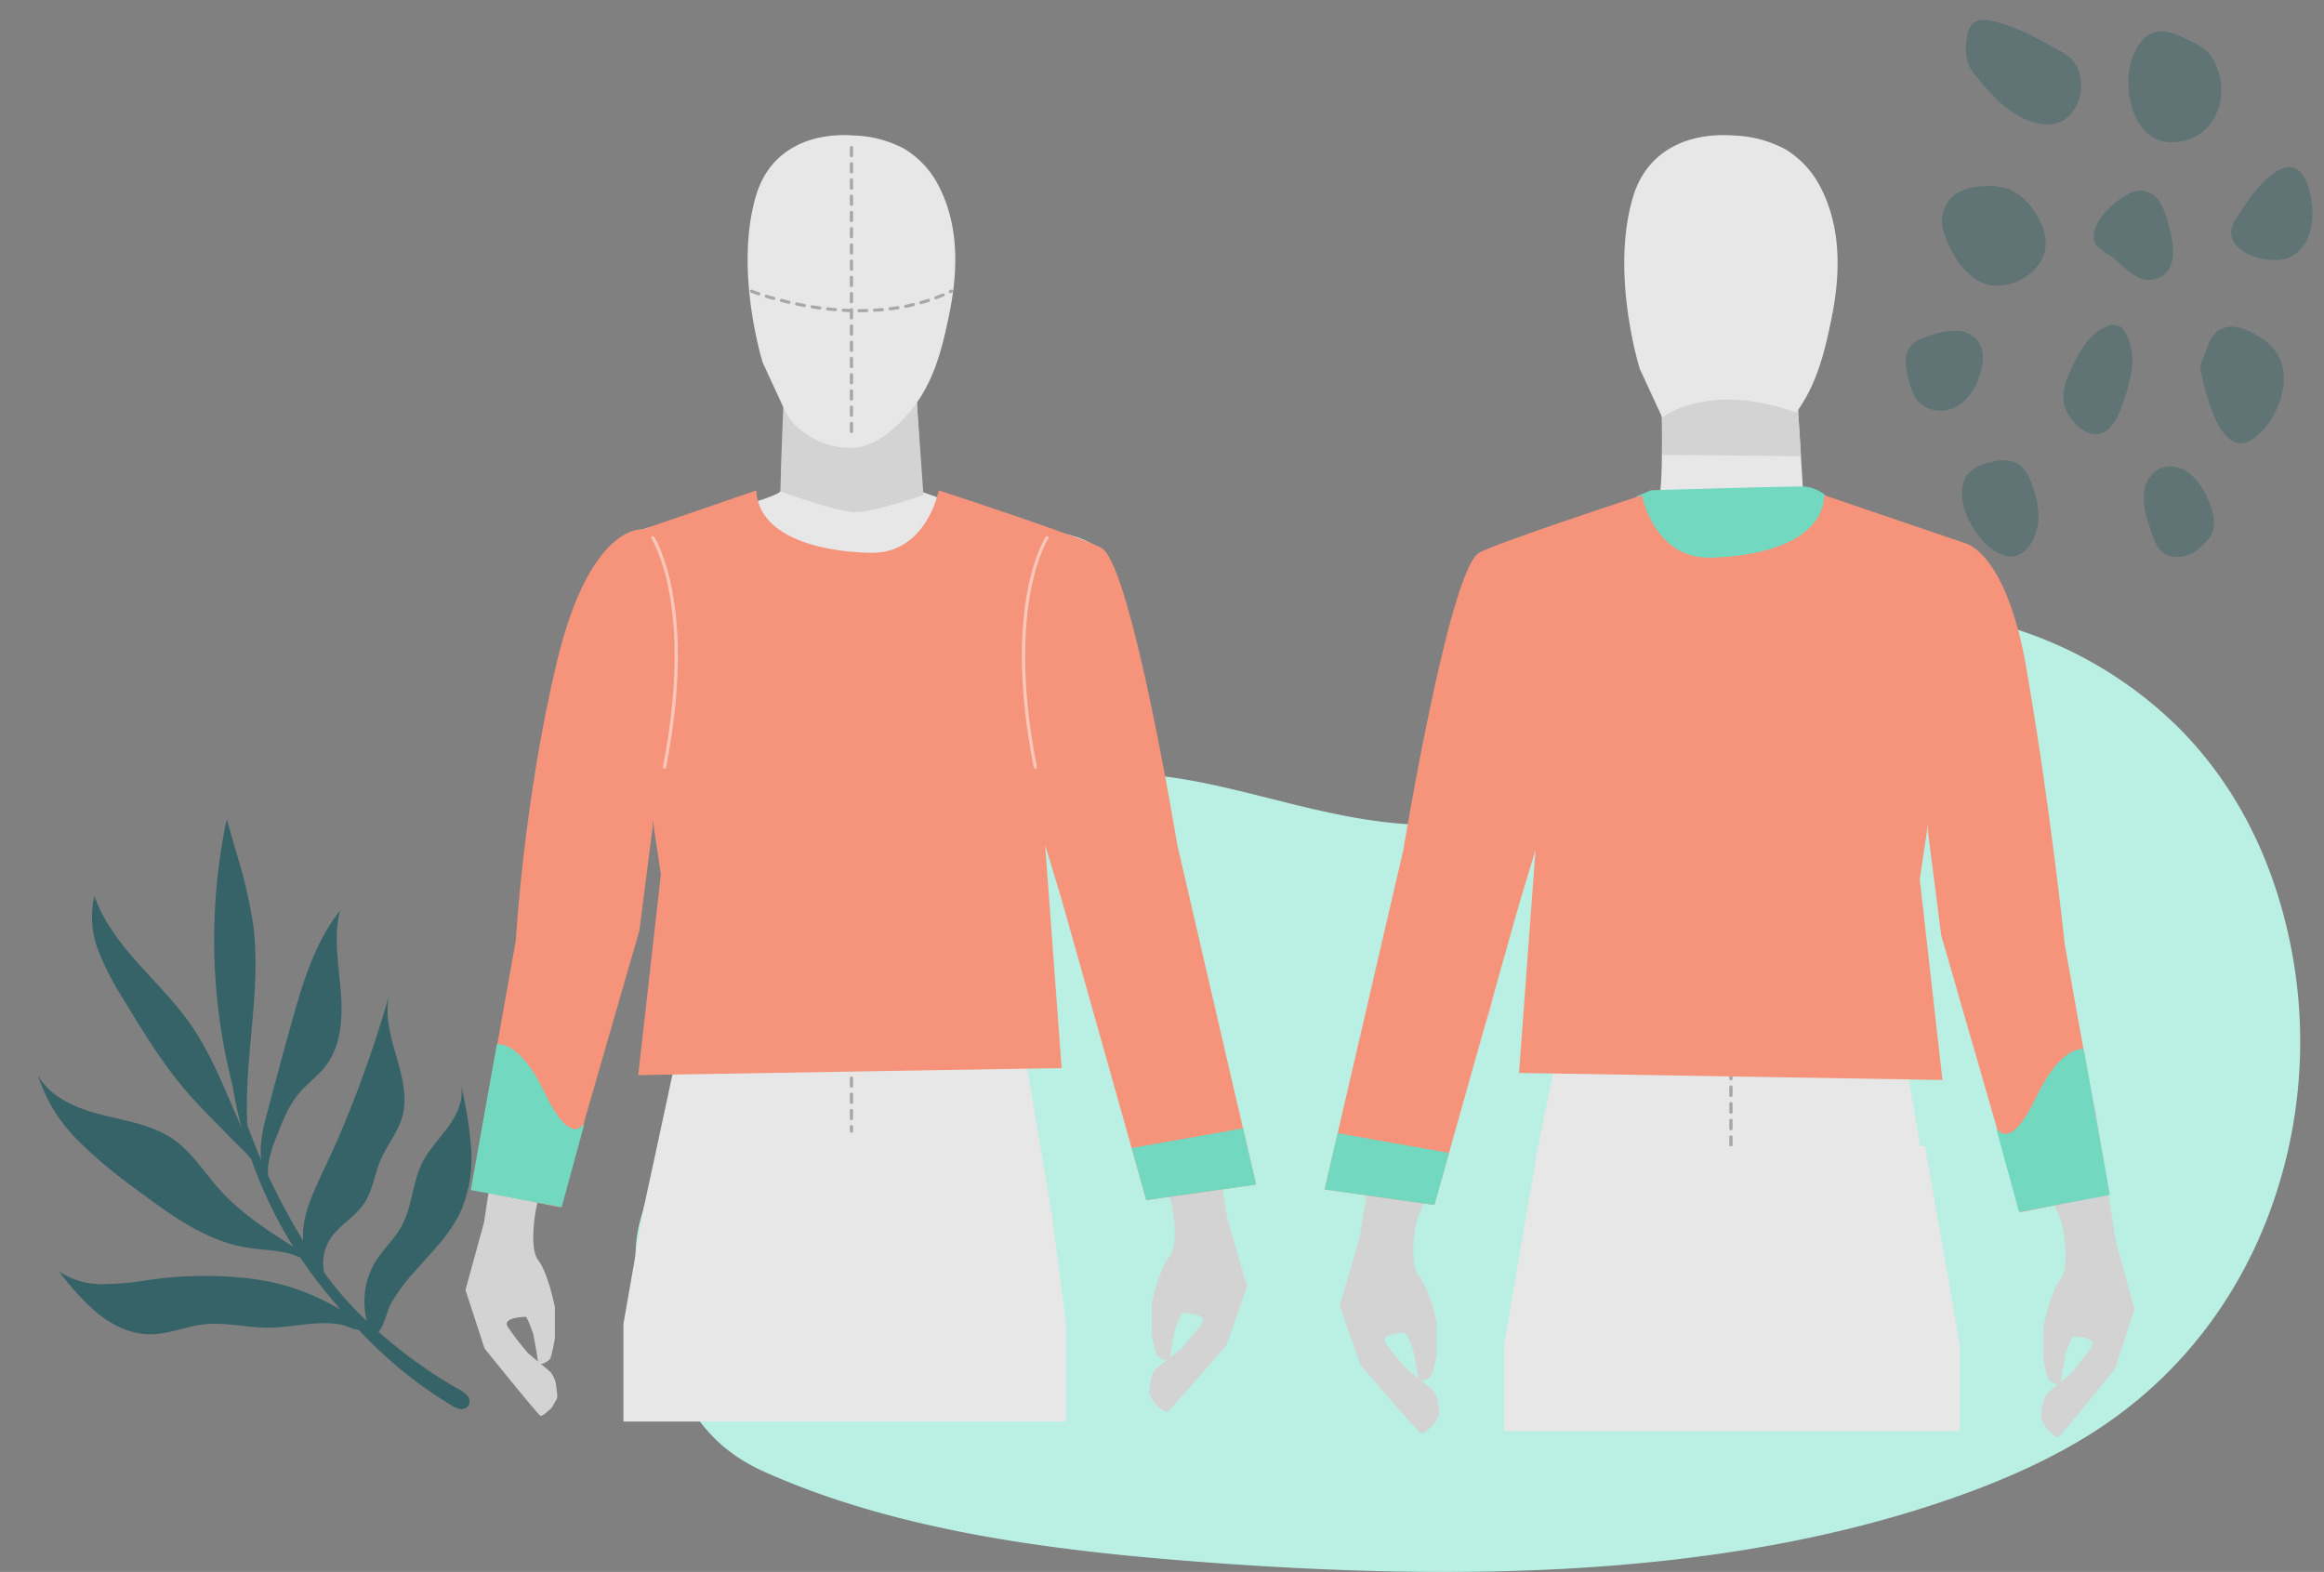 <svg xmlns="http://www.w3.org/2000/svg" width="517.297" height="349.886" viewBox="0 0 517.297 349.886">
  <rect x="0" y="0" width="517.297" height="349.886" fill="#808080" stroke="none"/>
  <g id="Grupo_1055043" data-name="Grupo 1055043" transform="translate(-908 -6714.272)">
    <g id="Grupo_1054526" data-name="Grupo 1054526" transform="translate(1049.465 6730.816)">
      <path id="Trazado_771806" data-name="Trazado 771806" d="M-173.395,709.161c.3-1.13.587-2.26.869-3.386,3.2-12.779,6.147-25.016,21.424-32.964,12.43-6.466,29.062-5.876,43.656-3.007s28.563,7.747,43.527,9.143c22.88,2.134,46.893-4.614,62.405-17.537,11.029-9.188,18.522-21.56,33.279-26.964,9.643-3.532,21.028-3.42,31.425-1.474a90.939,90.939,0,0,1,47.595,25.021c11.788,11.956,18.94,26.262,22.912,40.88a109.175,109.175,0,0,1-.638,59.682c-6.089,20.7-18.833,40.8-39.831,54.825-10.066,6.723-21.786,11.91-34,16.121-50.906,17.549-109.121,18.1-164.783,14-34.22-2.524-69.169-6.936-98.772-20.189-17.228-7.714-19.751-21.618-25.791-34.795-6.1-13.3-2.488-29.409,10.714-39.586,11.967-9.225,30.05-13.726,39.069-24.709C-176.6,719.677-174.806,714.435-173.395,709.161Z" transform="translate(232.993 -512.265)" fill="#baefe4"/>
      <g id="Grupo_1054396" data-name="Grupo 1054396" transform="translate(390.056 95.957) rotate(166)" opacity="0.26">
        <path id="Trazado_771758" data-name="Trazado 771758" d="M.428,11.623c-.637-3.088-.921-7,1.8-9.093C4.257.972,6.77-.389,9.426.1c4.882.9,4.695,4.621,5,8.95a15.9,15.9,0,0,1-.665,6.84A6.712,6.712,0,0,1,8.832,20.3a6.581,6.581,0,0,1-5.843-2.575A13.945,13.945,0,0,1,.428,11.623Z" transform="translate(38.233 0)" fill="#025157"/>
        <path id="Trazado_771759" data-name="Trazado 771759" d="M17.916,17.161a5.377,5.377,0,0,1-.244,1.83,5.625,5.625,0,0,1-.769,1.287q-.94,1.29-1.878,2.581a8.354,8.354,0,0,1-2.425,2.5,5.387,5.387,0,0,1-4.507.175,11.964,11.964,0,0,1-3.834-2.594A14.28,14.28,0,0,1,.847,18.549C-2.2,11.854,3.52,3.5,9.582.666,18.335-3.429,17.978,12.509,17.916,17.161Z" transform="translate(15.291 21.232)" fill="#025157"/>
        <path id="Trazado_771760" data-name="Trazado 771760" d="M19.021,9.036a6.869,6.869,0,0,1-1.993,2.588c-3.191,2.992-6.5,6.058-10.605,7.566a5.229,5.229,0,0,1-3.872.214C.681,18.572.136,16.2.027,14.157-.263,8.832,1.752,1.185,8.017.08,12.243-.665,20.8,3.909,19.021,9.036Z" transform="translate(0 58.796)" fill="#025157"/>
        <path id="Trazado_771761" data-name="Trazado 771761" d="M18.706,19.253c-1.531,2.954-4.143,5.919-7.465,5.769-2.166-.1-4.017-1.508-5.713-2.857-1.911-1.52-3.9-3.144-4.8-5.414a12.129,12.129,0,0,1-.69-3.627C-.507,5.615,5.31-1.415,13.482.246,21.916,1.96,21.778,13.325,18.706,19.253Z" transform="translate(13.229 89.721)" fill="#025157"/>
        <path id="Trazado_771762" data-name="Trazado 771762" d="M22.325,14.168a12.022,12.022,0,0,1,1.2,3.4,11.205,11.205,0,0,1-.991,5.393,5.409,5.409,0,0,1-2.111,3.06c-1.438.784-3.222.162-4.677-.59-4.769-2.464-8.742-6.2-12.647-9.878A11.465,11.465,0,0,1,.957,13.108,7.837,7.837,0,0,1,0,9.365C-.144,4.219,4.422-1.461,9.983.341,16.3,2.388,19.7,8.6,22.325,14.168Z" transform="translate(43.35 100.369)" fill="#025157"/>
        <path id="Trazado_771763" data-name="Trazado 771763" d="M14.4,7.621a10.5,10.5,0,0,1,2.31,2.806c.7,1.792-.4,3.8-1.769,5.147a17.67,17.67,0,0,1-6.406,3.782,7.181,7.181,0,0,1-4.656.468A5.429,5.429,0,0,1,.717,16.418a15.484,15.484,0,0,1-.684-4.743C-.11,7.776-.02.739,5.187.053,10.05-.588,11.878,4.765,14.4,7.621Z" transform="translate(32.221 61.422)" fill="#025157"/>
        <path id="Trazado_771764" data-name="Trazado 771764" d="M21.712,15.261a7.455,7.455,0,0,1-5.08,7.248,12.314,12.314,0,0,1-5.719.066A14.87,14.87,0,0,1,6.392,21.2C3.274,19.535,1.374,16.182.5,12.759A12.2,12.2,0,0,1,.238,7C1.525,1.457,8.47-1.152,13.62.482,19.39,2.314,21.464,9.927,21.712,15.261Z" transform="translate(59.514 68.176)" fill="#025157"/>
        <path id="Trazado_771765" data-name="Trazado 771765" d="M17.028,4.627a16.306,16.306,0,0,1,.405,4.59c-.014,2.063-.1,4.326-1.476,5.863-1.5,1.672-3.988,1.91-6.23,1.973a17.076,17.076,0,0,1-5.166-.417A6.349,6.349,0,0,1,.533,13.582,6.363,6.363,0,0,1,.471,8.628C1.794,5,4.913,1.075,8.835.177,12.185-.591,16.049,1.19,17.028,4.627Z" transform="translate(79.294 44.335)" fill="#025157"/>
        <path id="Trazado_771766" data-name="Trazado 771766" d="M17.457,9.039c-.347,2.62-2.022,4.849-3.7,6.9-2.541,3.1-5.561,6.291-9.53,6.861a3.456,3.456,0,0,1-2.96-.681A3.482,3.482,0,0,1,.5,20.693a12.653,12.653,0,0,1,.3-7.871A32.309,32.309,0,0,1,4.5,5.739C6.076,3.3,8.839-.776,12.3.129,15.64,1,17.873,5.906,17.457,9.039Z" transform="translate(46.979 30.983)" fill="#025157"/>
        <path id="Trazado_771767" data-name="Trazado 771767" d="M16.079,13.976c-.062,2.4-.824,4.955-2.765,6.36-1.69,1.223-3.926,1.339-6.009,1.231a8.207,8.207,0,0,1-4.726-1.356C.835,18.837.327,16.432.128,14.22A20.263,20.263,0,0,1,.6,6.868C1.658,3.126,5.634-1.8,9.846.664,13.991,3.09,16.195,9.472,16.079,13.976Z" transform="translate(75.574 9.137)" fill="#025157"/>
      </g>
    </g>
    <g id="Grupo_1054834" data-name="Grupo 1054834" transform="translate(1011.605 6744.346)">
      <g id="Grupo_56017" data-name="Grupo 56017" transform="translate(0)">
        <g id="Grupo_56016" data-name="Grupo 56016">
          <g id="Grupo_56015" data-name="Grupo 56015" transform="translate(7.962)">
            <path id="Trazado_106606" data-name="Trazado 106606" d="M-6548.829,4634.716" transform="translate(6614.415 -4520.787)"/>
            <path id="Trazado_106607" data-name="Trazado 106607" d="M-6599.417,4755.209h14.483l11.481-32.142s2.788-12.21,2.788-16.259.8-11.35.8-11.35l6.042-16.26s4.246,18.252,5.042,24.159,1.725,18.914,0,27.476-9.436,44.081-9.436,44.081l57.487.884,33.911-1.662-7.96-47.086s-1.437-19.489-.642-21.945,6.2-28.847,6.2-28.847l7.985,24.113s4.116,27.145,4.912,29.335,9.491,25.5,9.491,25.5l15.156-.441-7.855-47.829-2.456-10.22-1-6.57-4.978-38.692s-3.717-21.306-8.5-25.619-15.728-4.248-15.728-4.248l-23.5-8.43-1.329-21.636-26.082,1.128-3.386-1.616s.532,20.441-.8,22.036-21.858,6.99-21.858,6.99-12.831-.62-18.848,9.38-9.025,45.309-9.025,45.309l-2.036,21.593s-8.052,24.955-8.052,27.254-2.315,31.611-2.315,31.611" transform="translate(6599.417 -4533.737)" fill="#e7e7e8"/>
            <g id="Grupo_56014" data-name="Grupo 56014" transform="translate(0 57.3)">
              <path id="Trazado_106608" data-name="Trazado 106608" d="M-6551.491,4613.073s12.622,4.491,16.36,4.584c4.221.1,15.483-3.8,15.483-3.8l-1.579-22.335-26.083,1.128-3.385-1.616S-6551.416,4607.255-6551.491,4613.073Z" transform="translate(6613.626 -4591.037)" fill="#d3d3d3"/>
              <path id="Trazado_106609" data-name="Trazado 106609" d="M-6570.665,4700.169c0-4.049.8-11.35.8-11.35l6.042-16.26c-4.072-13.252-1.063-32.057,2.3-37.012s2.3-14.159,2.3-14.159c.605-1.815-.074-5.05-.959-7.96-3.176.1-12.82,1.1-17.8,9.377-6.018,10-9.025,45.308-9.025,45.308l-2.036,21.593s-8.052,24.954-8.052,27.255-2.315,31.612-2.315,31.612h14.483l11.481-32.142S-6570.665,4704.217-6570.665,4700.169Z" transform="translate(6599.417 -4584.398)" fill="#d3d3d3"/>
              <path id="Trazado_106610" data-name="Trazado 106610" d="M-6475.743,4699.978l-2.455-10.22-1-6.571-4.977-38.692s-3.718-21.306-8.5-25.619-15.729-4.248-15.729-4.248l-.3-.109c-1.24,3.57-2.182,7.042-2.182,7.042s-1.062,9.2,2.3,14.159c3.015,4.441,5.744,20.009,3.346,32.732l.024,1.514,7.763,23.441s4.116,27.146,4.911,29.335,9.192,25.1,9.192,25.1l14.615-9.066Z" transform="translate(6625.619 -4584.075)" fill="#d3d3d3"/>
            </g>
            <path id="Trazado_106611" data-name="Trazado 106611" d="M-6533.425,4546.918l-.31-.019c-9.743-.6-18.432,3.347-21.438,13.208-5.075,16.649,1.421,37.359,1.421,37.359l4.874,10.558c2.769,6,11.663,9.821,17.781,7.96,3.229-.983,5.932-3.2,8.309-5.6,6.607-6.664,8.723-14.719,10.552-23.673,1.92-9.406,2.253-19.374-2.148-28.169a20.493,20.493,0,0,0-7.872-8.67A25.681,25.681,0,0,0-6533.425,4546.918Z" transform="translate(6611.959 -4546.84)" fill="#e7e7e8"/>
            <line id="Línea_415" data-name="Línea 415" y2="63.652" transform="translate(77.959 2.761)" fill="none" stroke="#a8a8a8" stroke-linecap="round" stroke-linejoin="round" stroke-width="0.722" stroke-dasharray="1.806"/>
            <line id="Línea_416" data-name="Línea 416" y2="127.417" transform="translate(77.959 94.29)" fill="none" stroke="#a8a8a8" stroke-linecap="round" stroke-linejoin="round" stroke-width="0.722" stroke-dasharray="1.806"/>
            <path id="Trazado_106612" data-name="Trazado 106612" d="M-6573.4,4646.6s70.882,3.982,87.342,0" transform="translate(6607.131 -4517.265)" fill="none" stroke="#a8a8a8" stroke-linecap="round" stroke-linejoin="round" stroke-width="0.722" stroke-dasharray="1.806"/>
            <path id="Trazado_106613" data-name="Trazado 106613" d="M-6496.147,4688.778s-48.583,3.187-70.086,0" transform="translate(6609.255 -4504.758)" fill="none" stroke="#a8a8a8" stroke-linecap="round" stroke-linejoin="round" stroke-width="0.722" stroke-dasharray="1.806"/>
            <path id="Trazado_106614" data-name="Trazado 106614" d="M-6552.241,4597.863" transform="translate(6613.404 -4531.713)" fill="none" stroke="#e7e7e8" stroke-linecap="round" stroke-linejoin="round" stroke-width="0.722"/>
            <circle id="Elipse_4155" data-name="Elipse 4155" cx="1.097" cy="1.097" r="1.097" transform="translate(77.09 87.423)" fill="#e7e7e8"/>
            <path id="Trazado_106615" data-name="Trazado 106615" d="M-6556.457,4573.634s24.337,9.77,44.525,0" transform="translate(6612.154 -4538.897)" fill="none" stroke="#a8a8a8" stroke-linecap="round" stroke-linejoin="round" stroke-width="0.698" stroke-dasharray="1.745"/>
          </g>
          <path id="Trazado_106616" data-name="Trazado 106616" d="M-6589.364,4708.872l6.25,11.4s-5.851,15.41-6.25,15.81-2.256,10.22,0,13.142,3.716,10.485,3.716,10.485v6.9s-.687,4.115-1.14,4.646-2.443,1.991-2.709,0-.965-5.576-.965-5.576-1.292-3.848-1.69-3.848-5.31.133-3.982,2.257a68.649,68.649,0,0,0,4.514,5.839s4.645,3.85,5.043,4.249a6.031,6.031,0,0,1,1.2,2.919c.131,1.2.4,2.656.131,3.054s-1.061,1.858-1.061,1.858-1.992,1.99-2.522,1.859-12.477-15-12.477-15l-4.247-13.007,4.115-15,4.512-29.6Z" transform="translate(6605.558 -4498.801)" fill="#d3d3d3"/>
          <path id="Trazado_106617" data-name="Trazado 106617" d="M-6483.149,4708.224l-6.664,11.4s6.239,15.411,6.664,15.809,2.406,10.222,0,13.141-3.963,10.486-3.963,10.486v6.9s.733,4.114,1.216,4.647,2.605,1.99,2.889,0,1.029-5.576,1.029-5.576,1.377-3.848,1.8-3.848,5.661.132,4.246,2.255a69.356,69.356,0,0,1-4.812,5.841s-4.952,3.849-5.378,4.247a5.861,5.861,0,0,0-1.273,2.921c-.141,1.193-.425,2.654-.141,3.052s1.131,1.858,1.131,1.858,2.123,1.991,2.69,1.857,13.3-15,13.3-15l4.528-13.01-4.388-15-4.811-29.6Z" transform="translate(6639.873 -4498.993)" fill="#d3d3d3"/>
        </g>
        <path id="Trazado_106618" data-name="Trazado 106618" d="M-6541.123,4607.836l-25.2,8.665s-11.7-1.5-19.134,29.3-9.184,62.12-9.184,62.12l-9.9,55.485,19.609,3.981,17.787-61.59,2.967-23.14v-1.549l1.813,12.212-5.044,44.667,94.243-1.575-3.67-49.657,3.67,12.139,18.849,66.9,24.424-3.454-17.521-75.586s-10.09-61.4-16.708-65.995c-2.843-1.974-36.388-12.925-36.388-12.925s-2.655,14.159-15.221,13.893S-6540.678,4617.57-6541.123,4607.836Z" transform="translate(6605.863 -4528.756)" fill="#f5947a"/>
        <path id="Trazado_106619" data-name="Trazado 106619" d="M-6573.4,4615.964s9.776,14.683,2.607,51.053" transform="translate(6615.092 -4526.347)" fill="none" stroke="#fff" stroke-linecap="round" stroke-linejoin="round" stroke-width="0.722" opacity="0.47"/>
        <path id="Trazado_106620" data-name="Trazado 106620" d="M-6504.515,4615.964s-9.774,14.683-2.606,51.053" transform="translate(6633.963 -4526.347)" fill="none" stroke="#fff" stroke-linecap="round" stroke-linejoin="round" stroke-width="0.722" opacity="0.47"/>
        <path id="Trazado_106621" data-name="Trazado 106621" d="M-6579.369,4720.716c-.617.35-3.217,4.744-8.881-7.114s-10.588-10.663-10.588-10.663l-5.8,32.44,20.22,3.822Z" transform="translate(6605.829 -4500.57)" fill="#73d8c0"/>
        <path id="Trazado_106622" data-name="Trazado 106622" d="M-6490.752,4723.262l2.835,10.062,24.424-3.453-2.9-12.515-24.787,4.381Z" transform="translate(6639.468 -4496.285)" fill="#73d8c0"/>
      </g>
      <path id="Trazado_106623" data-name="Trazado 106623" d="M-6494.825,4723.515l11.78,11.344,3.114,23.995v21.94h-98.5v-21.757l4.541-25.946s28.166-7.864,28.9-7.129S-6494.825,4723.515-6494.825,4723.515Z" transform="translate(6613.6 -4494.46)" fill="#e7e7e8"/>
    </g>
    <g id="Grupo_1054835" data-name="Grupo 1054835" transform="translate(1202.847 6744.346)">
      <path id="Trazado_106597" data-name="Trazado 106597" d="M-6580.718,4714.9l4.589,30.1,4.184,15.251-4.32,13.226s-12.146,15.114-12.685,15.25-2.565-1.89-2.565-1.89-.809-1.485-1.078-1.889a8.465,8.465,0,0,1,.134-3.1,6.142,6.142,0,0,1,1.215-2.97c.405-.407,5.13-4.319,5.13-4.319a69.042,69.042,0,0,0,4.586-5.938c1.351-2.159-3.641-2.294-4.047-2.294s-1.719,3.914-1.719,3.914-.71,3.645-.981,5.669-2.294.539-2.756,0a24.724,24.724,0,0,1-1.158-4.724v-7.013s1.485-7.7,3.781-10.663.4-12.955,0-13.36-6.357-16.073-6.357-16.073l6.357-11.592Z" transform="translate(6752.204 -4498.896)" fill="#d3d3d3"/>
      <path id="Trazado_106598" data-name="Trazado 106598" d="M-6704.269,4714.248l-4.886,30.094-4.459,15.251,4.6,13.227s12.952,15.117,13.526,15.25,2.733-1.891,2.733-1.891.863-1.482,1.151-1.889,0-1.889-.145-3.1a5.939,5.939,0,0,0-1.294-2.97c-.433-.4-5.468-4.318-5.468-4.318a69.966,69.966,0,0,1-4.885-5.937c-1.446-2.16,3.885-2.295,4.316-2.295s1.831,3.914,1.831,3.914.758,3.642,1.045,5.667,2.447.539,2.937,0a23.283,23.283,0,0,0,1.236-4.724v-7.014s-1.582-7.7-4.029-10.661-.431-12.957,0-13.361,6.777-16.073,6.777-16.073l-6.777-11.595Z" transform="translate(6716.967 -4499.091)" fill="#d3d3d3"/>
      <g id="Grupo_56021" data-name="Grupo 56021" transform="translate(10.35)">
        <path id="Trazado_106624" data-name="Trazado 106624" d="M-6708.217,4761.813h14.877l11.8-33.021s2.864-12.547,2.864-16.706.819-11.66.819-11.66l6.2-16.706s4.365,18.752,5.182,24.82,1.772,19.433,0,28.229l-5.046,25.044h54.413l31.5-.293-4.842-28.638s-1.477-20.024-.659-22.546,6.364-29.638,6.364-29.638l8.205,24.774s4.228,27.887,5.046,30.138,9.75,26.2,9.75,26.2h16.433l-8.934-49.592-2.522-10.5-1.021-6.75-5.115-39.752s-3.818-21.888-8.729-26.319-16.159-4.364-16.159-4.364l-24.137-8.661-1.364-22.227-26.8,1.159-3.479-1.66s.546,21-.818,22.638-22.456,7.183-22.456,7.183-13.183-.637-19.364,9.637-9.274,46.549-9.274,46.549l-2.091,22.183s-8.273,25.638-8.273,28-2.377,32.477-2.377,32.477" transform="translate(6708.217 -4534.276)" fill="#e7e7e8"/>
        <g id="Grupo_56020" data-name="Grupo 56020" transform="translate(0 55.324)">
          <path id="Trazado_106625" data-name="Trazado 106625" d="M-6658.259,4606.248l30.929.306-.743-12.1-23.183-4.046-7.092,3.545S-6658.183,4600.273-6658.259,4606.248Z" transform="translate(6723.001 -4590.412)" fill="#d3d3d3"/>
          <path id="Trazado_106626" data-name="Trazado 106626" d="M-6678.678,4705.266c0-4.159.819-11.66.819-11.66l6.2-16.706c-4.183-13.616-1.091-32.935,2.364-38.025s2.363-14.547,2.363-14.547c.623-1.866-.075-5.189-.985-8.18-3.262.1-13.17,1.129-18.288,9.634-6.182,10.273-9.274,46.548-9.274,46.548l-2.091,22.184s-8.273,25.638-8.273,28-2.377,32.477-2.377,32.477h14.877l11.8-33.021S-6678.678,4709.425-6678.678,4705.266Z" transform="translate(6708.217 -4582.78)" fill="#d3d3d3"/>
          <path id="Trazado_106627" data-name="Trazado 106627" d="M-6581.159,4705.07l-2.523-10.5-1.021-6.75-5.114-39.752s-3.818-21.888-8.729-26.318-16.159-4.366-16.159-4.366l-.311-.11c-1.273,3.667-2.24,7.236-2.24,7.236s-1.091,9.454,2.363,14.546c3.1,4.563,5.9,20.557,3.439,33.627l.024,1.555,7.976,24.083s4.227,27.888,5.045,30.138,9.75,26.2,9.75,26.2h16.434Z" transform="translate(6735.135 -4582.448)" fill="#d3d3d3"/>
        </g>
        <line id="Línea_417" data-name="Línea 417" y2="130.905" transform="translate(80.092 96.872)" fill="none" stroke="#a8a8a8" stroke-linecap="round" stroke-linejoin="round" stroke-width="0.742" stroke-dasharray="1.855"/>
        <path id="Trazado_106628" data-name="Trazado 106628" d="M-6681.489,4650.227s72.824,4.092,89.734,0" transform="translate(6716.142 -4517.353)" fill="none" stroke="#a8a8a8" stroke-linecap="round" stroke-linejoin="round" stroke-width="0.742" stroke-dasharray="1.855"/>
        <path id="Trazado_106629" data-name="Trazado 106629" d="M-6602.12,4693.564s-49.912,3.274-72.005,0" transform="translate(6718.323 -4504.504)" fill="none" stroke="#a8a8a8" stroke-linecap="round" stroke-linejoin="round" stroke-width="0.742" stroke-dasharray="1.855"/>
        <path id="Trazado_106630" data-name="Trazado 106630" d="M-6659.75,4600.159" transform="translate(6722.586 -4532.197)" fill="none" stroke="#e7e7e8" stroke-linecap="round" stroke-linejoin="round" stroke-width="0.742"/>
        <circle id="Elipse_4156" data-name="Elipse 4156" cx="1.128" cy="1.128" r="1.128" transform="translate(79.2 89.816)" fill="#e7e7e8"/>
        <path id="Trazado_106631" data-name="Trazado 106631" d="M-6656.294,4610.6l0,.009c1.985-1.44,11.88-7.519,29.807-1.112,4.484-6.095,6.267-13.122,7.833-20.794,1.973-9.663,2.314-19.9-2.208-28.94a21.054,21.054,0,0,0-8.086-8.908,26.39,26.39,0,0,0-11.475-3.032c-.1-.008-.211-.014-.316-.021-10.011-.62-18.937,3.438-22.026,13.571-5.214,17.105,1.459,38.382,1.459,38.382Z" transform="translate(6721.102 -4547.738)" fill="#e7e7e8"/>
      </g>
      <line id="Línea_418" data-name="Línea 418" x2="3.753" y2="18.861" transform="translate(132.963 227.244)" fill="#d3d3d3"/>
      <path id="Trazado_106602" data-name="Trazado 106602" d="M-6677.826,4721.308l-7.551,44.125v19.29h101.441v-19l-7.75-44.41Z" transform="translate(6725.339 -4496.279)" fill="#e7e7e8"/>
      <g id="Grupo_56023" data-name="Grupo 56023" transform="translate(0 78.213)">
        <path id="Trazado_106632" data-name="Trazado 106632" d="M-6662.592,4610.256l3.2-1.356s31.144-.916,34.034-.827a8.373,8.373,0,0,1,5.032,2.192s-1.294,17.425-1.778,17.425-27.62,2.841-29.315,2.131-10.837-10.713-11.174-11.274S-6662.592,4610.256-6662.592,4610.256Z" transform="translate(6732.051 -4608.066)" fill="#73d8c0"/>
        <g id="Grupo_56022" data-name="Grupo 56022" transform="translate(0 1.947)">
          <path id="Trazado_106633" data-name="Trazado 106633" d="M-6604.964,4609.568l31.179,10.616s9.246,1.623,13.78,27.838c5.4,31.216,8.56,61.631,8.56,61.631l9.894,55.484-19.61,3.982-17.785-61.59-2.968-23.14v-1.549l-1.812,12.211,5.045,44.667-94.245-1.574,3.671-49.657-3.671,12.14-18.848,66.9-9.854-1.393-14.57-2.06,17.521-75.586s10.089-61.4,16.706-65.995c2.844-1.974,36.389-12.925,36.389-12.925s2.655,14.159,15.222,13.894S-6605.406,4619.3-6604.964,4609.568Z" transform="translate(6716.199 -4609.568)" fill="#f5947a"/>
          <path id="Trazado_106634" data-name="Trazado 106634" d="M-6600.876,4722.447c.617.348,3.218,4.746,8.88-7.114s10.587-10.662,10.587-10.662l5.807,32.439-20.22,3.823Z" transform="translate(6750.392 -4581.382)" fill="#73d8c0"/>
          <path id="Trazado_106635" data-name="Trazado 106635" d="M-6688.94,4725l-2.835,10.062-24.424-3.454,2.9-12.515,24.788,4.381Z" transform="translate(6716.2 -4577.098)" fill="#73d8c0"/>
        </g>
      </g>
    </g>
    <path id="Trazado_772797" data-name="Trazado 772797" d="M57.543,55.859c2.94,14.6.984,30.213,5.008,44.657a110.447,110.447,0,0,0,5.854,15.1l3.187,7.161a130.313,130.313,0,0,0-9.536-58.547,93.914,93.914,0,0,0-3.309-9.069q1.553,2.566,3.109,5.128c3.477,5.711,6.989,11.468,11.56,16.348,4.057,4.331,8.86,7.878,13.381,11.722s8.853,8.1,11.575,13.373a20.384,20.384,0,0,0-2.526-11.87,60.713,60.713,0,0,0-7.107-10.045C83.587,73.5,78.4,67.135,72.284,61.737c-3.431-3.077-7.19-5.774-10.805-8.626-1.6-1.263-3.85-2.774-5.785-4.457a97.933,97.933,0,0,0-12.056-18.1c6.453,2.913,12.869,5.938,18.238,10.5,3.767,3.2,7.006,7.146,11.4,9.41,5.094,2.625,11.066,2.657,16.763,3.278s11.825,2.193,15.265,6.776A35.912,35.912,0,0,0,94.332,47.254,107.293,107.293,0,0,0,79.576,38.1c-8.047-4.41-16.494-8.933-25.668-9.148-3.322-.078-6.668.418-9.957-.058a13.4,13.4,0,0,1-2.193-.512q-2.819-3.162-5.9-6.072-2.281-2.149-4.61-4.183a50.365,50.365,0,0,0,20.987,4.1,87.3,87.3,0,0,0,22.4-3.481,67.82,67.82,0,0,1,9.935-2.326,17.22,17.22,0,0,1,9.957,1.444,56.545,56.545,0,0,0-9.912-8.11C80.933,7.576,76.6,6.238,72.363,6.869c-3.958.59-7.48,2.822-11.353,3.824-4.635,1.2-9.542.588-14.282,1.261-3.891.552-7.614,1.961-11.487,2.623a21.155,21.155,0,0,1-4.475.317c-1.259-.055-2.721-.7-3.935-.589-.044,0-.08.01-.121.015A95.039,95.039,0,0,0,3.966.552,5.492,5.492,0,0,0,1.925,0,1.939,1.939,0,0,0,.146.953,1.967,1.967,0,0,0,.681,3.121,5.979,5.979,0,0,0,2.752,4.27,105.047,105.047,0,0,1,22.3,14.515c-1.044.984-1.338,5-1.775,6.183a40.087,40.087,0,0,1-4.235,7.991c-3.172,4.828-6.849,9.489-8.474,15.033a29.918,29.918,0,0,0-.293,14.018,89.383,89.383,0,0,0,4.123,13.524c-1.011-3.133.069-6.565,1.61-9.475s3.554-5.6,4.6-8.718c1.58-4.694.841-9.955,2.589-14.588C21.617,35.4,23.8,32.81,25.12,29.794a16.887,16.887,0,0,0,1.166-9.169,16.271,16.271,0,0,0-1.131-4.144q1.4,1,2.771,2.048A73.361,73.361,0,0,1,36.1,25.894a10.1,10.1,0,0,1-.292,7.5c-1.536,3.334-4.8,5.613-6.4,8.915-1.491,3.071-1.378,6.656-2.253,9.956-.918,3.461-2.925,6.609-3.443,10.152-1.35,9.234,7.638,17.546,6.584,26.818a273.257,273.257,0,0,1,7-33.965c.981-3.4,2.075-6.759,3.058-10.154,1.186-4.1,2.309-8.663,1.322-12.932,2.123,2.585,4.137,5.24,6.049,7.89q1.907,2.643,3.68,5.38a11.115,11.115,0,0,1,.326,2.654,27.058,27.058,0,0,1-.936,6.157c-.831,3.583-1.694,7.243-3.659,10.351-1.5,2.369-3.587,4.333-4.972,6.769-2.921,5.137-2.288,11.523-.974,17.285s3.233,11.564,2.6,17.441c4.587-7.868,5.992-17.135,7.2-26.161q1.392-10.367,2.595-20.758a37.148,37.148,0,0,0,.345-7.707,17.545,17.545,0,0,0-.488-2.784q1.511,2.483,2.914,5.029C56.74,54.426,57.139,55.137,57.543,55.859Z" transform="translate(1012.279 7028.135) rotate(-172)" fill="#025157" opacity="0.59"/>
  </g>
</svg>
